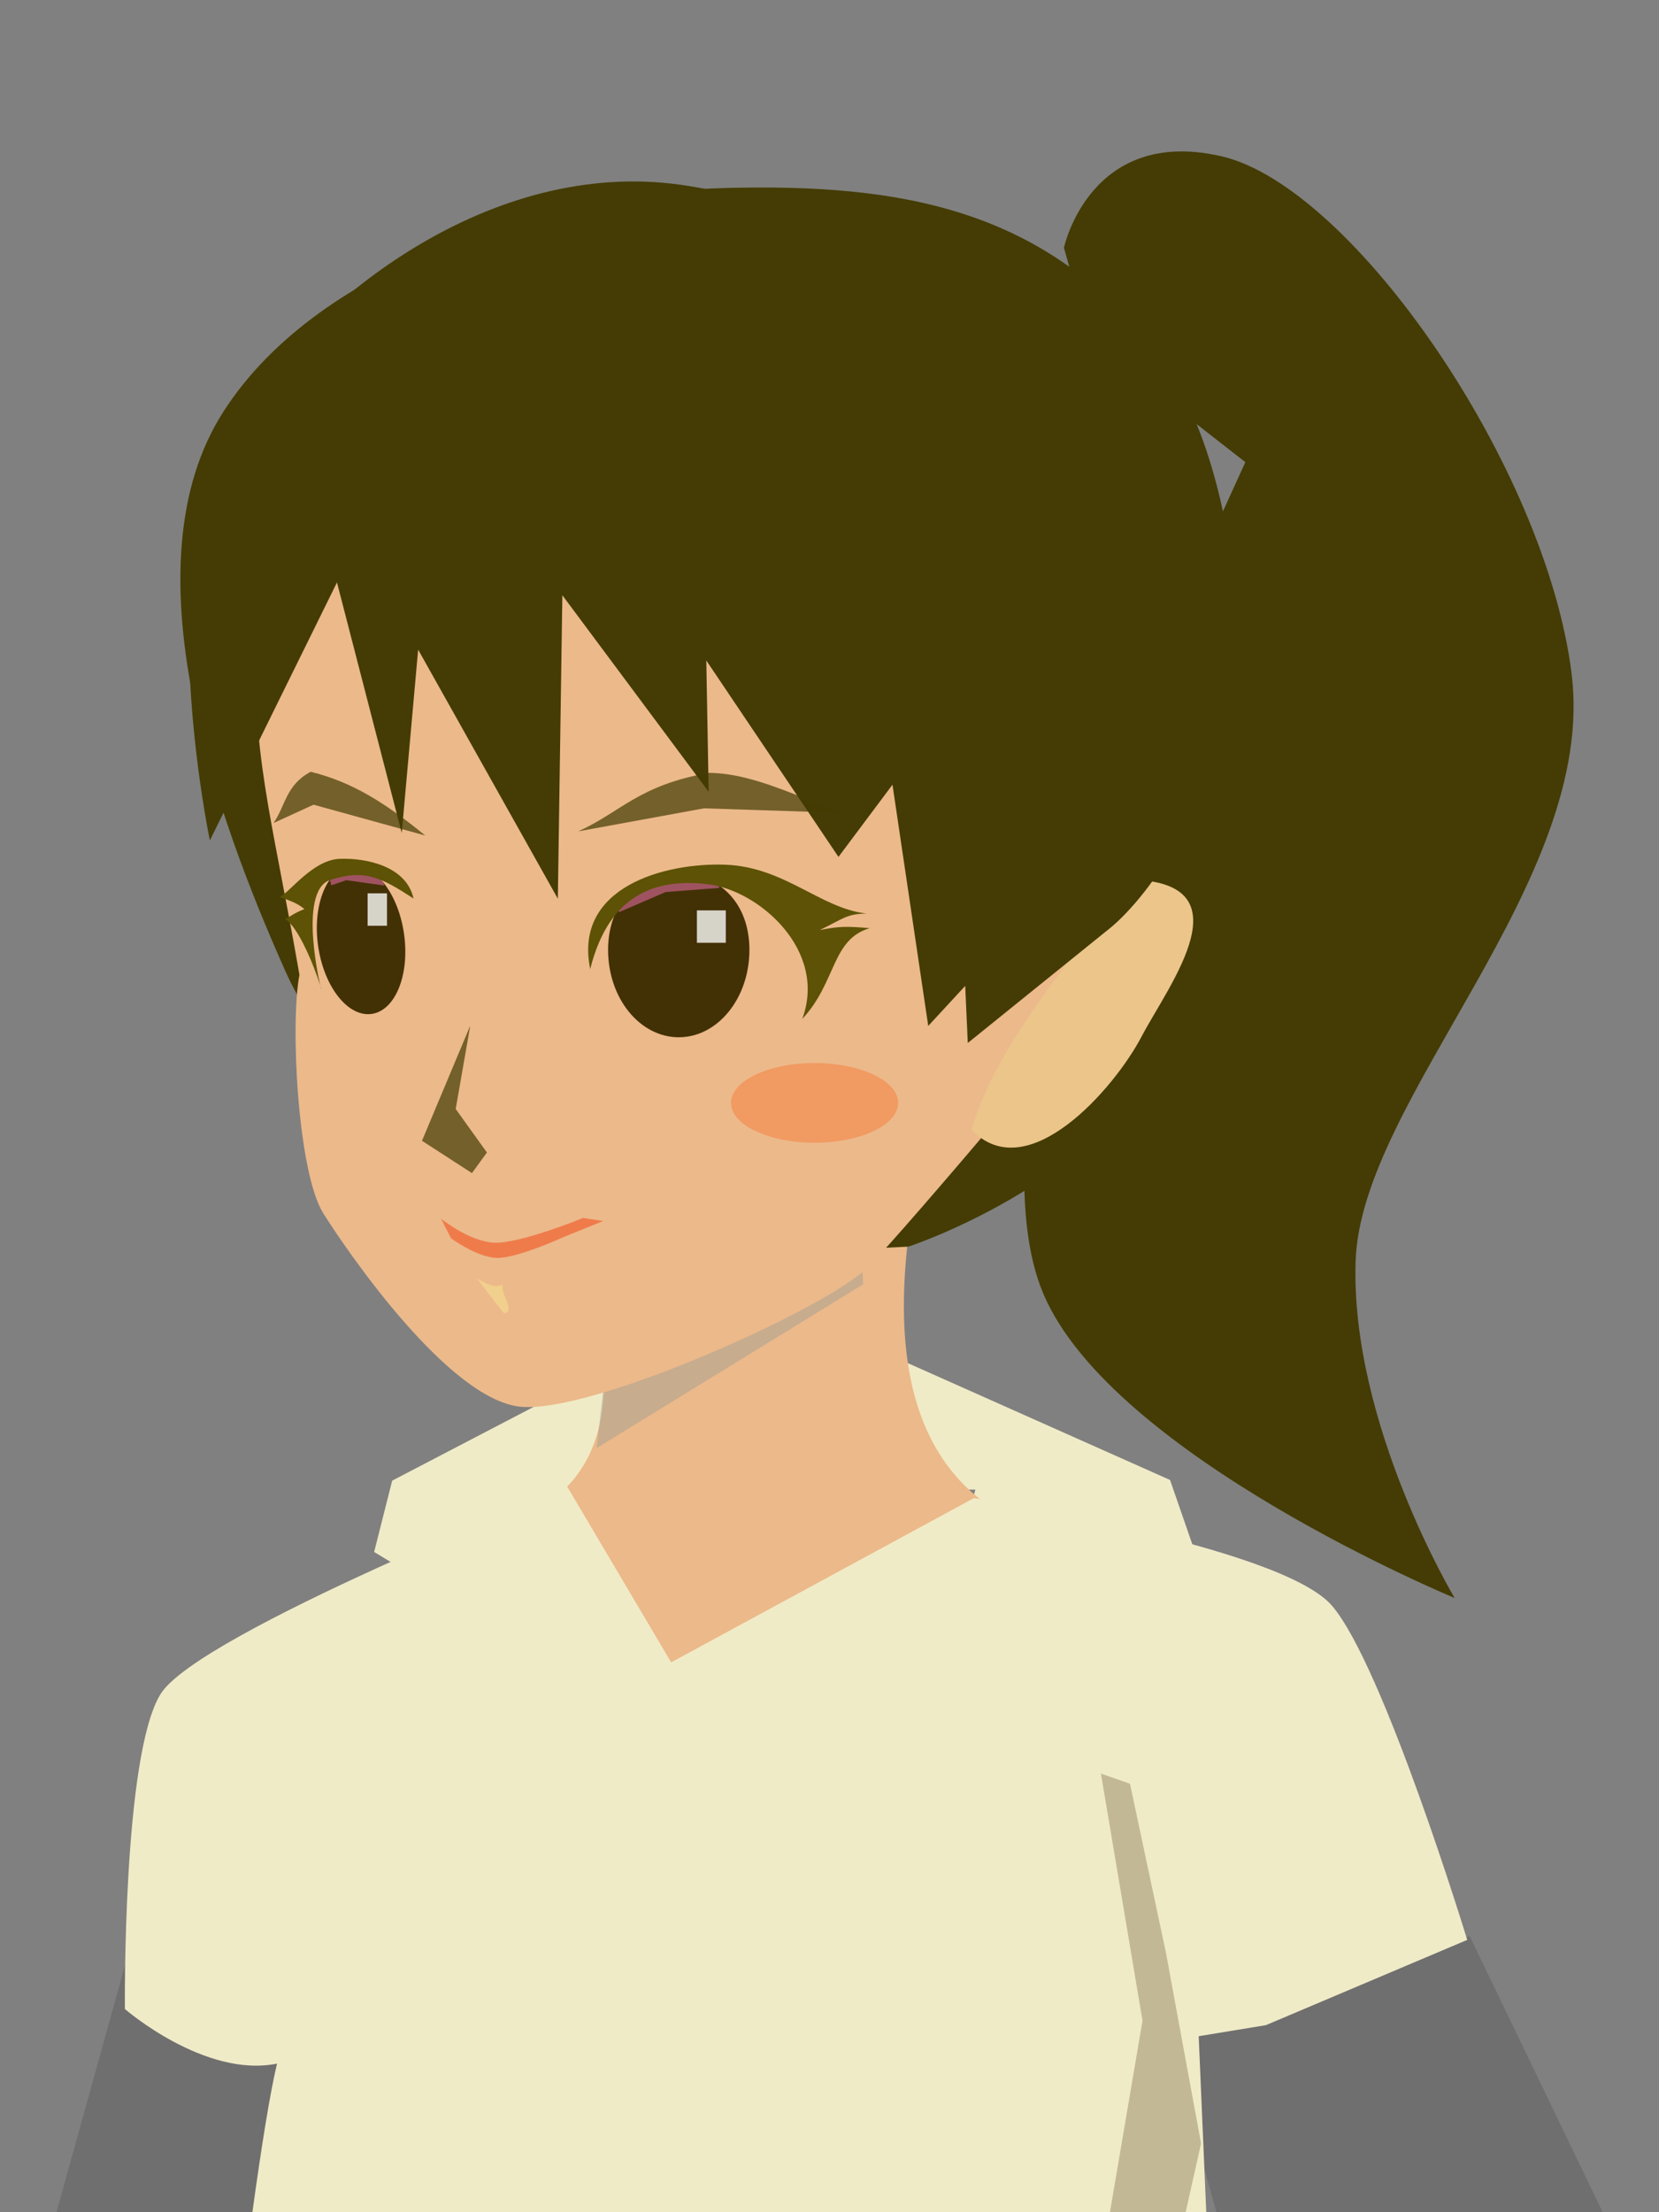 <?xml version="1.0" encoding="UTF-8" standalone="no"?>
<svg
   width="600"
   height="800"
   version="1.1"
   viewBox="0 0 159 212"
   id="svg13"
   sodipodi:docname="peace.svg"
   inkscape:version="1.3.2 (1:1.3.2+202311252150+091e20ef0f)"
   xml:space="preserve"
   xmlns:inkscape="http://www.inkscape.org/namespaces/inkscape"
   xmlns:sodipodi="http://sodipodi.sourceforge.net/DTD/sodipodi-0.dtd"
   xmlns="http://www.w3.org/2000/svg"
   xmlns:svg="http://www.w3.org/2000/svg"
   xmlns:rdf="http://www.w3.org/1999/02/22-rdf-syntax-ns#"
   xmlns:cc="http://creativecommons.org/ns#"
   xmlns:dc="http://purl.org/dc/elements/1.1/"><rect x="0" y="0" width="159" height="212" fill="#808080" stroke="none"/><defs
     id="defs13" /><sodipodi:namedview
     id="namedview13"
     pagecolor="#ffffff"
     bordercolor="#000000"
     borderopacity="0.25"
     inkscape:showpageshadow="2"
     inkscape:pageopacity="0.0"
     inkscape:pagecheckerboard="0"
     inkscape:deskcolor="#d1d1d1"
     showgrid="false"
     inkscape:zoom="0.45124999"
     inkscape:cx="274.79225"
     inkscape:cy="531.85597"
     inkscape:window-width="1920"
     inkscape:window-height="941"
     inkscape:window-x="0"
     inkscape:window-y="0"
     inkscape:window-maximized="1"
     inkscape:current-layer="svg13" /><g
     fill="none"
     stroke-linecap="round"
     stroke-linejoin="round"
     id="g6"><circle
       r="0"
       stroke="#c53822"
       stroke-width="2.26"
       style="paint-order:stroke markers fill"
       id="circle1"
       cx="0"
       cy="0" /><g
       stroke="#924019"
       id="g4"><circle
         r="0"
         stroke-width="1.29"
         style="paint-order:stroke markers fill"
         id="circle2"
         cx="0"
         cy="0" /><circle
         transform="scale(1,-1)"
         r="0"
         stroke-width="3.6"
         style="paint-order:stroke markers fill"
         id="circle3"
         cx="0"
         cy="0" /><circle
         transform="scale(1,-1)"
         r="0"
         stroke-width="3.6"
         style="paint-order:stroke markers fill"
         id="circle4"
         cx="0"
         cy="0" /></g><circle
       transform="scale(1,-1)"
       r="0"
       stroke="#4d4320"
       stroke-width="4.38"
       style="paint-order:stroke markers fill"
       id="circle5"
       cx="0"
       cy="0" /><circle
       transform="scale(1,-1)"
       r="0"
       stroke="#4d4320"
       stroke-width="3.52"
       style="paint-order:stroke markers fill"
       id="circle6"
       cx="0"
       cy="0" /></g><path
     style="fill:#443c04;fill-opacity:1;stroke-width:2.831;paint-order:stroke markers fill"
     d="m 101.967,23.748 c 0,0 2.478,-11.649 15.059,-8.782 12.581,2.867 31.202,29.858 33.609,49.691 2.407,19.832 -20.185,40.601 -20.71,56.182 -0.526,15.581 9.488,32.299 9.488,32.299 0,0 -32.778,-13.562 -39.407,-29.129 C 93.377,108.442 106.765,71.931 106.765,71.931 L 119.355,44.289 104.504,32.697 Z"
     id="path18"
     sodipodi:nodetypes="czzzczcccc" /><path
     style="fill:#f0ebc7;fill-opacity:1;stroke-width:2.831;paint-order:stroke markers fill"
     d="m 86.737,130.51 25.401,11.318 3.69,10.662 -26.192,5.61 3.841,-15.349 H 55.124 l -4.501,14.887 -14.766,-8.909 1.73,-6.837 23.192,-12.087 z"
     id="path11"
     sodipodi:nodetypes="ccccccccccc" /><path
     style="fill:#ecb98a;fill-opacity:1;stroke-width:2.831;paint-order:stroke markers fill"
     d="m 57.531,126.589 c 1.132,9.548 0.637,17.837 -14.234,21.387 1.228,8.887 9.443,16.646 21.356,18.321 11.913,1.674 34.568,-4.055 40.037,-18.351 -20.075,-3.027 -20.728,-21.673 -14.804,-43.113 -13.609,7.04 -25.412,14.178 -32.355,21.757 z"
     id="path6"
     sodipodi:nodetypes="cccccc" /><path
     style="fill:#9a9d95;fill-opacity:0.447;stroke-width:2.831;paint-order:stroke markers fill"
     d="m 58.303,128.907 -1.121,9.868 25.549,-15.701 -0.494,-9.515 z"
     id="path22" /><path
     id="path10"
     style="fill:#6f6f6f;fill-opacity:1;stroke-width:2.831;paint-order:stroke markers fill"
     d="M 12.132 187.801 L 5.41 212 L 35.264 212 L 37.901 195.491 L 12.132 187.801 z " /><path
     id="path9"
     style="fill:#6f6f6f;fill-opacity:1;stroke-width:2.831;paint-order:stroke markers fill"
     d="M 140.864 185.556 L 111.214 192.687 L 116.584 212 L 153.606 212 L 140.864 185.556 z " /><path
     id="path7"
     style="fill:#f0ebc7;fill-opacity:1;stroke-width:2.831;paint-order:stroke markers fill"
     d="M 54.375 142.485 C 54.375 142.485 19.07 156.471 15.402 162.325 C 11.733 168.179 11.97 192.528 11.97 192.528 C 11.97 192.528 19.625 199.171 26.553 197.757 C 25.868 200.609 25.043 205.815 24.19 212 L 115.609 212 L 114.883 195.133 L 121.323 194.074 L 140.62 185.902 C 140.62 185.902 132.595 159.584 127.642 153.859 C 122.689 148.135 93.346 143.563 93.346 143.563 L 64.324 159.307 L 54.375 142.485 z " /><path
     id="path8"
     style="fill:#b1a381;fill-opacity:0.709;stroke-width:2.831;paint-order:stroke markers fill"
     d="M 105.513 169.965 L 109.499 193.646 L 106.376 212 L 113.636 212 L 115.111 205.413 L 111.744 187.119 L 108.299 170.937 L 105.513 169.965 z " /><path
     style="fill:#443c04;fill-opacity:1;stroke-width:2.831;paint-order:stroke markers fill"
     d="m 69.592,18.014 c 16.206,-0.402 30.721,1.708 41.483,16.072 10.763,14.364 9.347,48.43 2.584,63.69 C 106.896,113.036 87.059,119.467 87.059,119.467 l -32.88,1.608 c 0,0 -20.361,-13.517 -26.854,-28.069 C 20.832,78.455 11.981,54.211 21.382,39.498 30.782,24.786 53.386,18.416 69.592,18.014 Z"
     id="path17"
     sodipodi:nodetypes="zzzcczzz" /><path
     style="fill:#ecb98a;fill-opacity:1;stroke-width:2.831;paint-order:stroke markers fill"
     d="m 28.701,93.411 c -0.906,4.671 -0.163,18.981 2.285,22.868 2.448,3.886 12.045,17.818 18.878,18.528 6.833,0.711 29.359,-9.398 33.326,-13.375 3.967,-3.977 23.082,-26.88 23.082,-26.88 0,0 2.723,-8.921 5.776,-23.125 3.052,-14.204 -13.244,-49.936 -46.777,-50.858 -33.533,-0.922 -40.581,24.74 -40.846,38.521 -0.264,13.781 1.444,18.144 4.275,34.322 z"
     id="path13"
     sodipodi:nodetypes="czzzczzzc" /><path
     id="path2"
     style="fill:#433106;fill-opacity:1;stroke-width:2.972;paint-order:stroke markers fill"
     d="m 71.825,91.03 c 0,4.624 -3.033,8.372 -6.773,8.372 -3.741,0 -6.773,-3.748 -6.773,-8.372 0,-4.624 3.033,-7.327 6.773,-7.327 3.741,0 6.773,2.703 6.773,7.327 z"
     sodipodi:nodetypes="sssss" /><ellipse
     style="fill:#433106;fill-opacity:1;stroke-width:2.939;paint-order:stroke markers fill"
     id="path4"
     cx="20.227"
     cy="94.851"
     rx="4.158"
     ry="7.165"
     transform="matrix(0.984,-0.18,0.155,0.988,0,0)" /><path
     style="fill:#ecc58a;fill-opacity:1;stroke-width:2.831;paint-order:stroke markers fill"
     d="m 107.815,84.292 c -3.751,6.652 -11.874,14.548 -14.714,23.963 5.365,5.641 13.701,-3.941 16.308,-8.919 2.607,-4.978 10.508,-15.109 -1.594,-15.044 z"
     id="path5"
     sodipodi:nodetypes="cccc" /><path
     style="fill:#443c04;fill-opacity:1;stroke-width:2.831;paint-order:stroke markers fill"
     d="M 65.211,17.704 C 47.259,15.194 30.205,28.203 22.273,40.663 14.34,53.124 20.115,80.54 20.115,80.54 l 12.18,-24.725 6.208,24.008 1.572,-17.567 13.389,23.867 0.433,-29.08 14.023,18.839 -0.228,-12.587 12.668,18.823 5.176,-6.919 3.427,23.117 3.543,-3.838 0.247,5.473 13.746,-11.099 c 0,0 11.871,-9.406 10.978,-30.345 -0.893,-20.939 -34.313,-38.293 -52.266,-40.803 z"
     id="path14"
     sodipodi:nodetypes="zzcccccccccccccczz" /><path
     style="fill:#443c04;fill-opacity:0.709;stroke-width:2.831;paint-order:stroke markers fill"
     d="m 55.419,79.671 c 4.141,-1.881 5.783,-4.426 12.554,-5.608 4.522,0.067 8.76,2.553 13.138,3.845 L 67.47,77.463 Z"
     id="path15"
     sodipodi:nodetypes="ccccc" /><path
     style="fill:#443c04;fill-opacity:0.709;stroke-width:2.831;paint-order:stroke markers fill"
     d="m 26.217,78.872 3.833,-1.758 10.709,2.957 C 36.868,76.899 33.744,74.943 29.781,73.961 c -2.372,1.243 -2.419,3.259 -3.563,4.911 z"
     id="path16"
     sodipodi:nodetypes="ccccc" /><path
     style="fill:#f1400f;fill-opacity:0.507;stroke-width:2.831;paint-order:stroke markers fill"
     d="m 42.274,116.791 c 0,0 2.565,2.094 4.962,2.293 2.396,0.199 8.643,-2.366 8.643,-2.366 l 1.928,0.293 -3.739,1.515 c 0,0 -4.613,2.127 -6.533,2.02 -1.92,-0.107 -4.308,-1.879 -4.308,-1.879 z"
     id="path19"
     sodipodi:nodetypes="czccczcc" /><path
     style="fill:#f8eb90;fill-opacity:0.448;stroke-width:2.831;paint-order:stroke markers fill"
     d="m 45.65,122.43 c 0,0 1.707,1.277 2.524,0.628 -0.221,1.012 1.28,2.481 0.147,2.828 -1.173,-1.454 -2.671,-3.456 -2.671,-3.456 z"
     id="path20"
     sodipodi:nodetypes="cccc" /><path
     style="fill:#443c04;fill-opacity:0.709;stroke-width:2.831;paint-order:stroke markers fill"
     d="m 45.071,98.283 -1.396,7.993 2.993,4.17 -1.437,1.974 -4.787,-3.098 z"
     id="path21" /><ellipse
     style="fill:#f4884c;fill-opacity:0.627;stroke-width:2.202;paint-order:stroke markers fill"
     id="path23"
     cx="78.07"
     cy="105.69"
     rx="8.009"
     ry="3.817" /><path
     style="fill:#db6b9d;fill-opacity:0.602;stroke-width:2.831;paint-order:stroke markers fill"
     d="m 58.949,86.972 0.413,0.425 4.437,-1.915 5.144,-0.396 -0.338,-1.033 -5.335,0.035 z"
     id="path12"
     sodipodi:nodetypes="ccccccc" /><path
     style="fill:#db6b9d;fill-opacity:0.602;stroke-width:2.831;paint-order:stroke markers fill"
     d="m 31.438,83.652 0.317,1.188 1.429,-0.491 3.651,0.512 -0.445,-1.219 -2.946,-0.837 z"
     id="path12-6"
     sodipodi:nodetypes="ccccccc" /><path
     style="fill:#5d5205;fill-opacity:1;stroke-width:2.831;paint-order:stroke markers fill"
     d="m 56.566,92.872 c 1.803,-7.235 6.347,-8.724 11.273,-8.135 4.926,0.589 11.48,6.349 9.05,12.908 3.27,-3.484 2.793,-7.632 6.467,-8.697 -2.335,-0.204 -2.963,-0.171 -4.787,0.18 2.393,-1.168 2.554,-1.525 4.466,-1.587 -4.413,-0.484 -7.835,-4.479 -13.561,-4.677 -5.726,-0.198 -14.535,2.115 -12.907,10.009 z"
     id="path1"
     sodipodi:nodetypes="czcccczc" /><rect
     style="fill:#ffffff;fill-opacity:0.784;stroke-width:2.831;paint-order:stroke markers fill"
     id="rect12"
     width="2.767"
     height="3.105"
     x="66.794"
     y="87.243" /><rect
     style="fill:#ffffff;fill-opacity:0.784;stroke-width:2.32;paint-order:stroke markers fill"
     id="rect12-3"
     width="1.859"
     height="3.105"
     x="35.232"
     y="85.611" /><path
     style="fill:#5d5205;fill-opacity:1;stroke-width:2.831;paint-order:stroke markers fill"
     d="m 39.633,86.106 c -3.085,-2.013 -4.705,-2.846 -7.98,-1.781 -3.274,1.065 -0.767,11.03 -0.858,10.486 -0.091,-0.545 -1.917,-5.819 -3.471,-6.735 0.782,-0.403 0.701,-0.48 1.849,-0.963 -0.545,-0.433 -0.995,-0.694 -2.352,-1.139 1.023,-0.564 3.207,-3.568 5.721,-3.67 2.514,-0.102 6.404,0.683 7.091,3.802 z"
     id="path3"
     sodipodi:nodetypes="czsccczc" /></svg>

